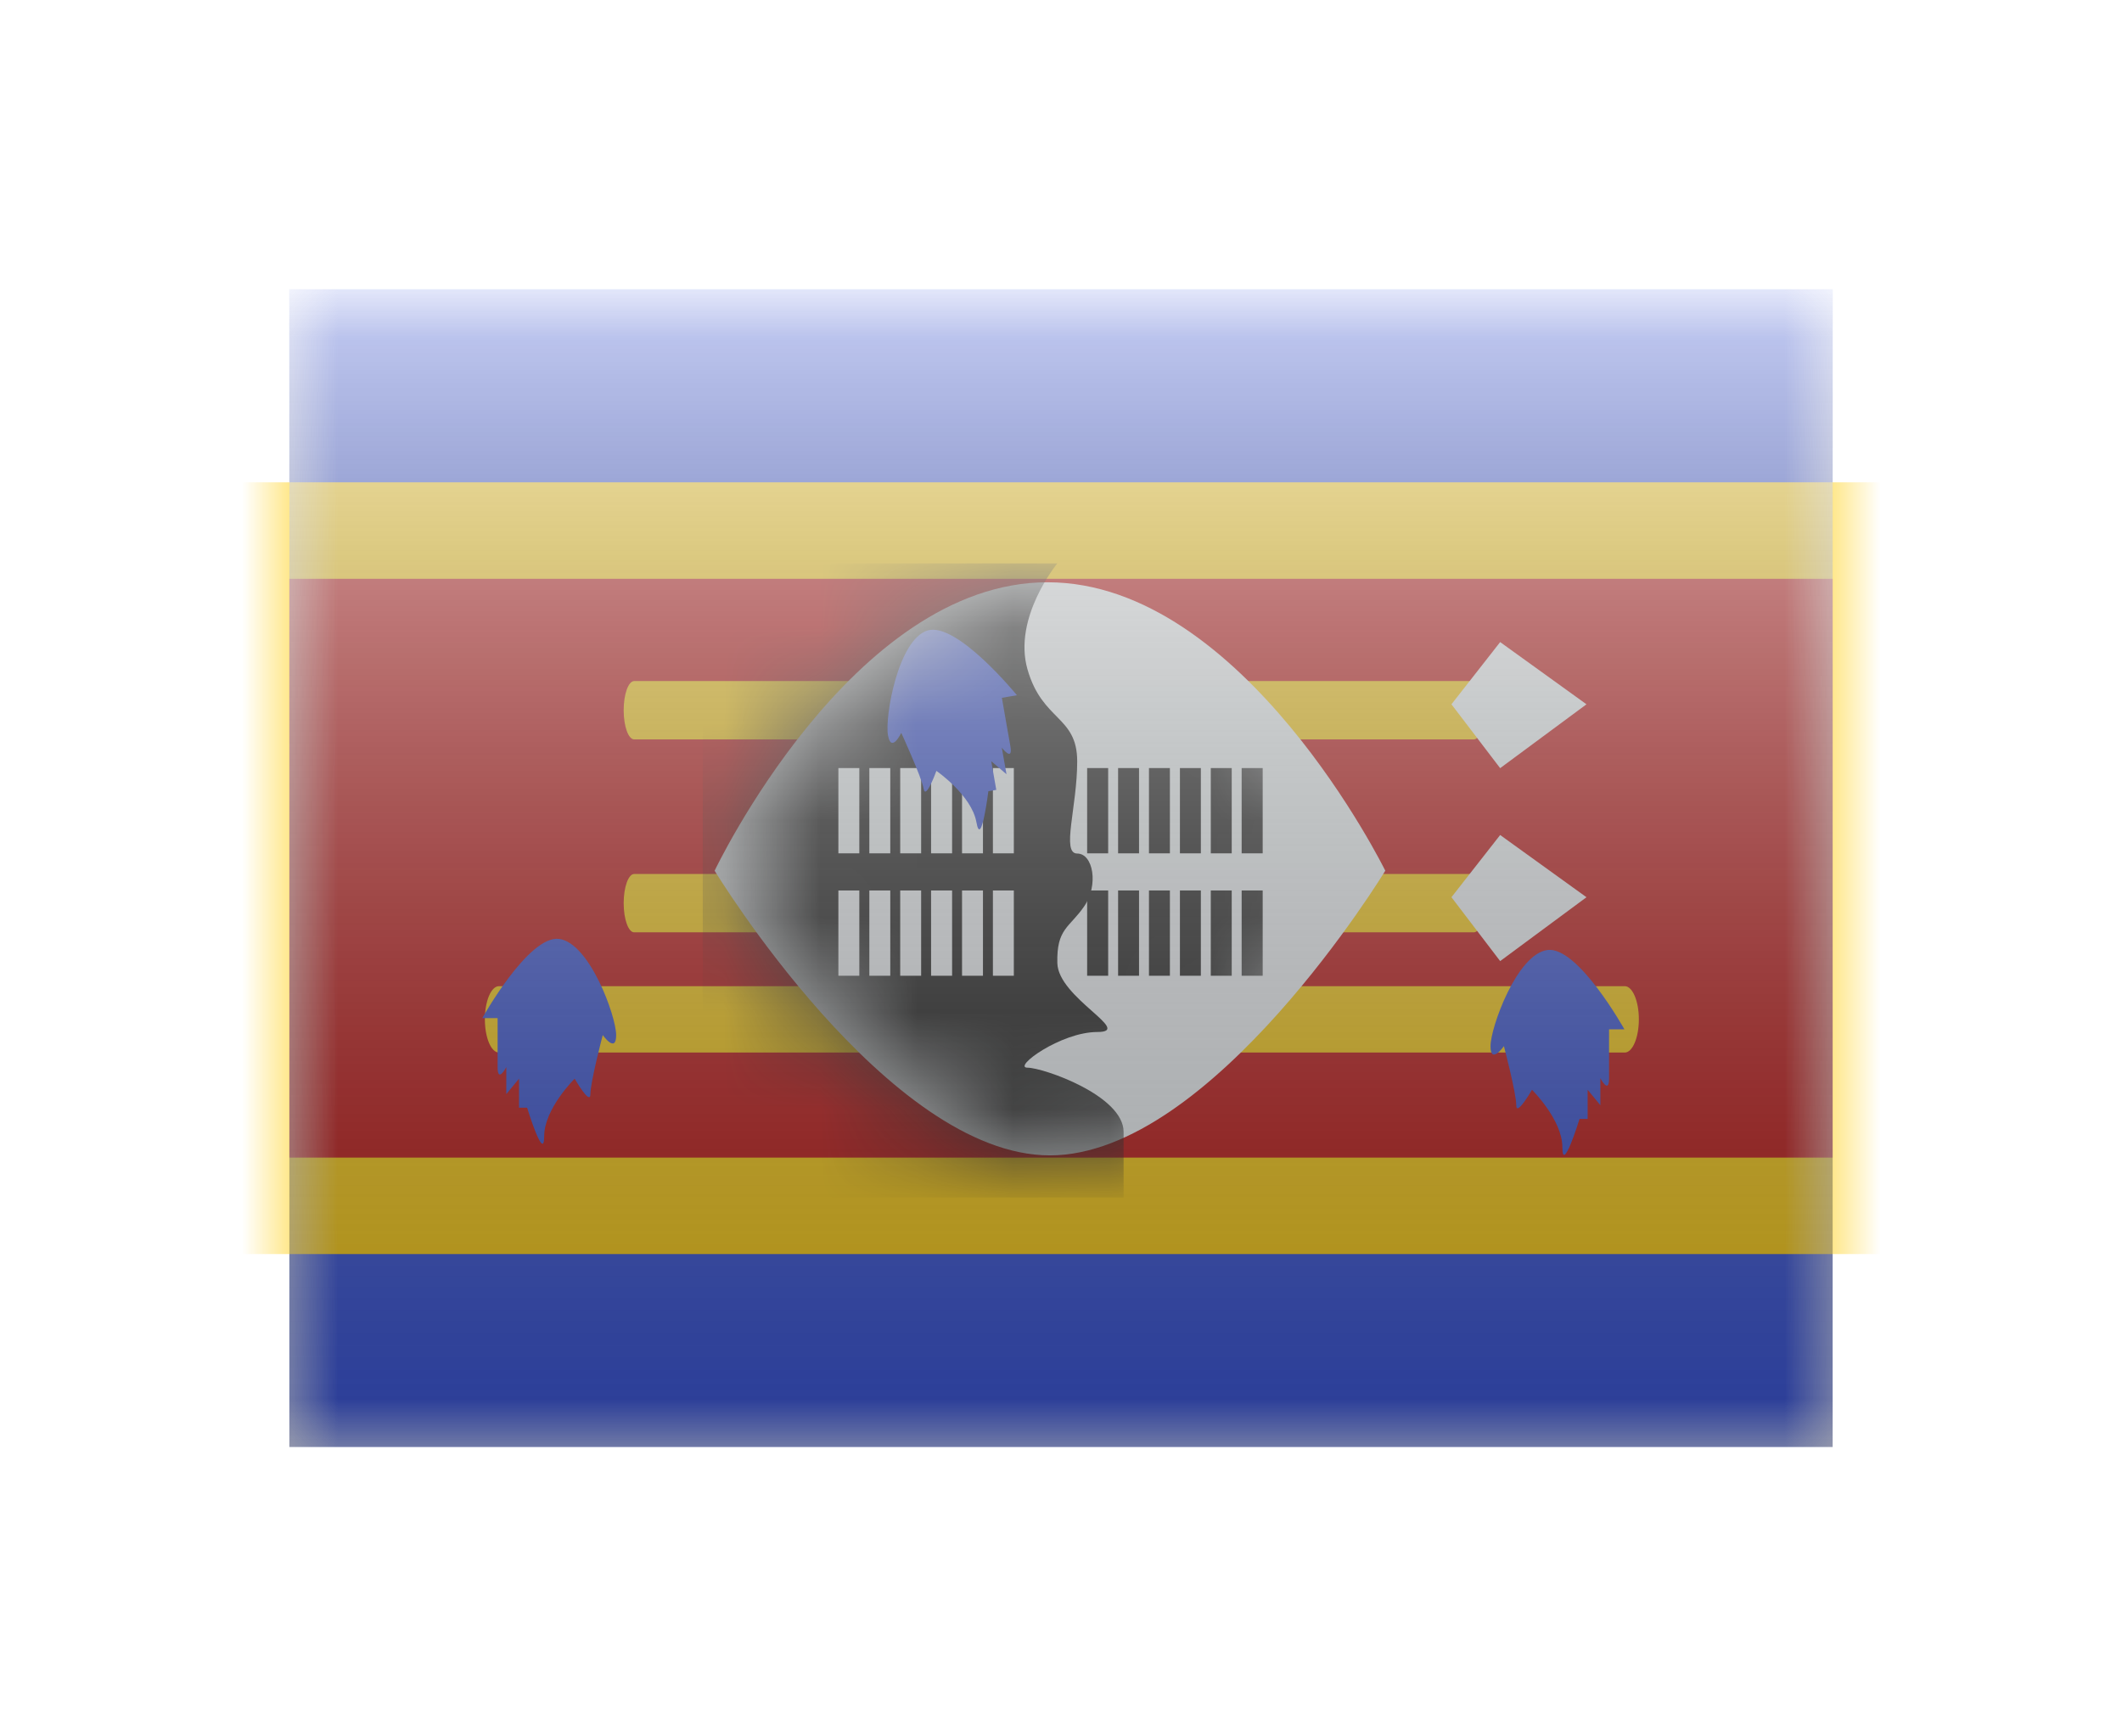 <svg width="22" height="18" viewBox="0 0 22 18" fill="none" xmlns="http://www.w3.org/2000/svg">
<g filter="url(#filter0_d)">
<mask id="mask0" style="mask-type:alpha" maskUnits="userSpaceOnUse" x="3" y="1" width="16" height="12">
<rect x="3" y="1" width="16" height="12" fill="white"/>
</mask>
<g mask="url(#mask0)">
<path fill-rule="evenodd" clip-rule="evenodd" d="M3 1H19V13H3V1Z" fill="#3D58DB"/>
<path d="M3 3.5H2.5V4V10V10.5H3H19H19.5V10V4V3.5H19H3Z" fill="#C51918" stroke="#FFD018"/>
<path d="M6.575 5.665C6.515 5.665 6.466 5.53 6.466 5.363C6.466 5.195 6.515 5.06 6.575 5.06H15.28C15.34 5.06 15.389 5.195 15.389 5.363C15.389 5.53 15.34 5.665 15.28 5.665H6.575Z" fill="#FFD018"/>
<path fill-rule="evenodd" clip-rule="evenodd" d="M15.048 5.301L15.553 4.656L16.448 5.301L15.553 5.963L15.048 5.301Z" fill="#F7FCFF"/>
<path d="M6.575 7.665C6.515 7.665 6.466 7.53 6.466 7.363C6.466 7.195 6.515 7.06 6.575 7.06H15.28C15.34 7.06 15.389 7.195 15.389 7.363C15.389 7.53 15.34 7.665 15.28 7.665H6.575Z" fill="#FFD018"/>
<path fill-rule="evenodd" clip-rule="evenodd" d="M15.048 7.301L15.553 6.656L16.448 7.301L15.553 7.963L15.048 7.301Z" fill="#F7FCFF"/>
<path d="M5.173 8.911C5.092 8.911 5.027 8.757 5.027 8.567C5.027 8.377 5.092 8.223 5.173 8.223H16.845C16.925 8.223 16.991 8.377 16.991 8.567C16.991 8.757 16.925 8.911 16.845 8.911H5.173Z" fill="#FFD018"/>
<path fill-rule="evenodd" clip-rule="evenodd" d="M7.409 7.026C7.409 7.026 8.829 4.036 10.861 4.036C12.893 4.036 14.362 7.026 14.362 7.026C14.362 7.026 12.569 9.977 10.885 9.977C9.202 9.977 7.409 7.026 7.409 7.026Z" fill="#F7FCFF"/>
<mask id="mask1" style="mask-type:alpha" maskUnits="userSpaceOnUse" x="7" y="4" width="8" height="6">
<path fill-rule="evenodd" clip-rule="evenodd" d="M7.409 7.026C7.409 7.026 8.829 4.036 10.861 4.036C12.893 4.036 14.362 7.026 14.362 7.026C14.362 7.026 12.569 9.977 10.885 9.977C9.202 9.977 7.409 7.026 7.409 7.026Z" fill="white"/>
</mask>
<g mask="url(#mask1)">
<path fill-rule="evenodd" clip-rule="evenodd" d="M10.962 3.84C10.962 3.84 10.498 4.403 10.653 4.94C10.807 5.477 11.168 5.42 11.168 5.893C11.168 6.366 11.001 6.848 11.168 6.848C11.334 6.848 11.392 7.175 11.24 7.396C11.088 7.617 10.953 7.624 10.962 7.984C10.971 8.344 11.758 8.698 11.377 8.698C10.996 8.698 10.493 9.068 10.653 9.068C10.813 9.068 11.649 9.356 11.649 9.734C11.649 10.113 11.649 10.415 11.649 10.415H7.286V3.84H10.962Z" fill="#272727"/>
<path fill-rule="evenodd" clip-rule="evenodd" d="M8.909 5.962H8.692V6.846H8.909V5.962ZM9.55 5.962H9.333V6.846H9.55V5.962ZM9.013 5.962H9.23V6.846H9.013V5.962ZM9.871 5.962H9.653V6.846H9.871V5.962ZM9.974 5.962H10.191V6.846H9.974V5.962ZM10.511 5.962H10.294V6.846H10.511V5.962ZM8.692 7.231H8.909V8.115H8.692V7.231ZM9.55 7.231H9.333V8.115H9.55V7.231ZM9.013 7.231H9.23V8.115H9.013V7.231ZM9.871 7.231H9.653V8.115H9.871V7.231ZM9.974 7.231H10.191V8.115H9.974V7.231ZM10.511 7.231H10.294V8.115H10.511V7.231Z" fill="#F7FCFF"/>
<path fill-rule="evenodd" clip-rule="evenodd" d="M11.489 5.962H11.271V6.846H11.489V5.962ZM12.129 5.962H11.912V6.846H12.129V5.962ZM11.592 5.962H11.809V6.846H11.592V5.962ZM12.45 5.962H12.233V6.846H12.45V5.962ZM12.553 5.962H12.77V6.846H12.553V5.962ZM13.091 5.962H12.873V6.846H13.091V5.962ZM11.271 7.231H11.489V8.115H11.271V7.231ZM12.129 7.231H11.912V8.115H12.129V7.231ZM11.592 7.231H11.809V8.115H11.592V7.231ZM12.45 7.231H12.233V8.115H12.45V7.231ZM12.553 7.231H12.77V8.115H12.553V7.231ZM13.091 7.231H12.873V8.115H13.091V7.231Z" fill="#272727"/>
<path fill-rule="evenodd" clip-rule="evenodd" d="M9.616 4.536C9.312 4.63 9.172 5.428 9.206 5.621C9.24 5.814 9.344 5.597 9.344 5.597C9.344 5.597 9.554 6.054 9.576 6.177C9.597 6.3 9.708 5.991 9.708 5.991C9.708 5.991 10.073 6.243 10.123 6.523C10.172 6.803 10.247 6.202 10.247 6.202L10.329 6.188L10.277 5.891L10.435 6.026L10.386 5.75C10.386 5.75 10.505 5.905 10.475 5.734C10.445 5.563 10.428 5.468 10.428 5.468L10.387 5.234L10.543 5.207C10.543 5.207 9.92 4.442 9.616 4.536Z" fill="#3D58DB"/>
</g>
<path fill-rule="evenodd" clip-rule="evenodd" d="M16.044 7.848C15.728 7.888 15.453 8.65 15.453 8.845C15.453 9.041 15.592 8.845 15.592 8.845C15.592 8.845 15.72 9.332 15.72 9.457C15.72 9.582 15.883 9.297 15.883 9.297C15.883 9.297 16.198 9.608 16.198 9.893C16.198 10.178 16.376 9.599 16.376 9.599H16.46V9.297L16.592 9.457V9.177C16.592 9.177 16.682 9.351 16.682 9.177C16.682 9.004 16.682 8.907 16.682 8.907V8.67H16.841C16.841 8.67 16.36 7.808 16.044 7.848Z" fill="#3D58DB"/>
<path fill-rule="evenodd" clip-rule="evenodd" d="M5.796 7.733C6.112 7.773 6.388 8.534 6.388 8.73C6.388 8.926 6.249 8.73 6.249 8.73C6.249 8.73 6.121 9.217 6.121 9.342C6.121 9.467 5.958 9.182 5.958 9.182C5.958 9.182 5.642 9.493 5.642 9.778C5.642 10.062 5.465 9.483 5.465 9.483H5.381V9.182L5.249 9.342V9.062C5.249 9.062 5.159 9.235 5.159 9.062C5.159 8.888 5.159 8.791 5.159 8.791V8.554H5C5 8.554 5.48 7.693 5.796 7.733Z" fill="#3D58DB"/>
</g>
<rect x="3" y="1" width="16" height="12" fill="url(#paint0_linear)" style="mix-blend-mode:overlay"/>
</g>
<defs>
<filter id="filter0_d" x="0" y="0" width="22" height="18" filterUnits="userSpaceOnUse" color-interpolation-filters="sRGB">
<feFlood flood-opacity="0" result="BackgroundImageFix"/>
<feColorMatrix in="SourceAlpha" type="matrix" values="0 0 0 0 0 0 0 0 0 0 0 0 0 0 0 0 0 0 127 0" result="hardAlpha"/>
<feOffset dy="2"/>
<feGaussianBlur stdDeviation="1.5"/>
<feColorMatrix type="matrix" values="0 0 0 0 0 0 0 0 0 0 0 0 0 0 0 0 0 0 0.1 0"/>
<feBlend mode="normal" in2="BackgroundImageFix" result="effect1_dropShadow"/>
<feBlend mode="normal" in="SourceGraphic" in2="effect1_dropShadow" result="shape"/>
</filter>
<linearGradient id="paint0_linear" x1="11" y1="1" x2="11" y2="13" gradientUnits="userSpaceOnUse">
<stop stop-color="white" stop-opacity="0.7"/>
<stop offset="1" stop-opacity="0.3"/>
</linearGradient>
</defs>
</svg>

